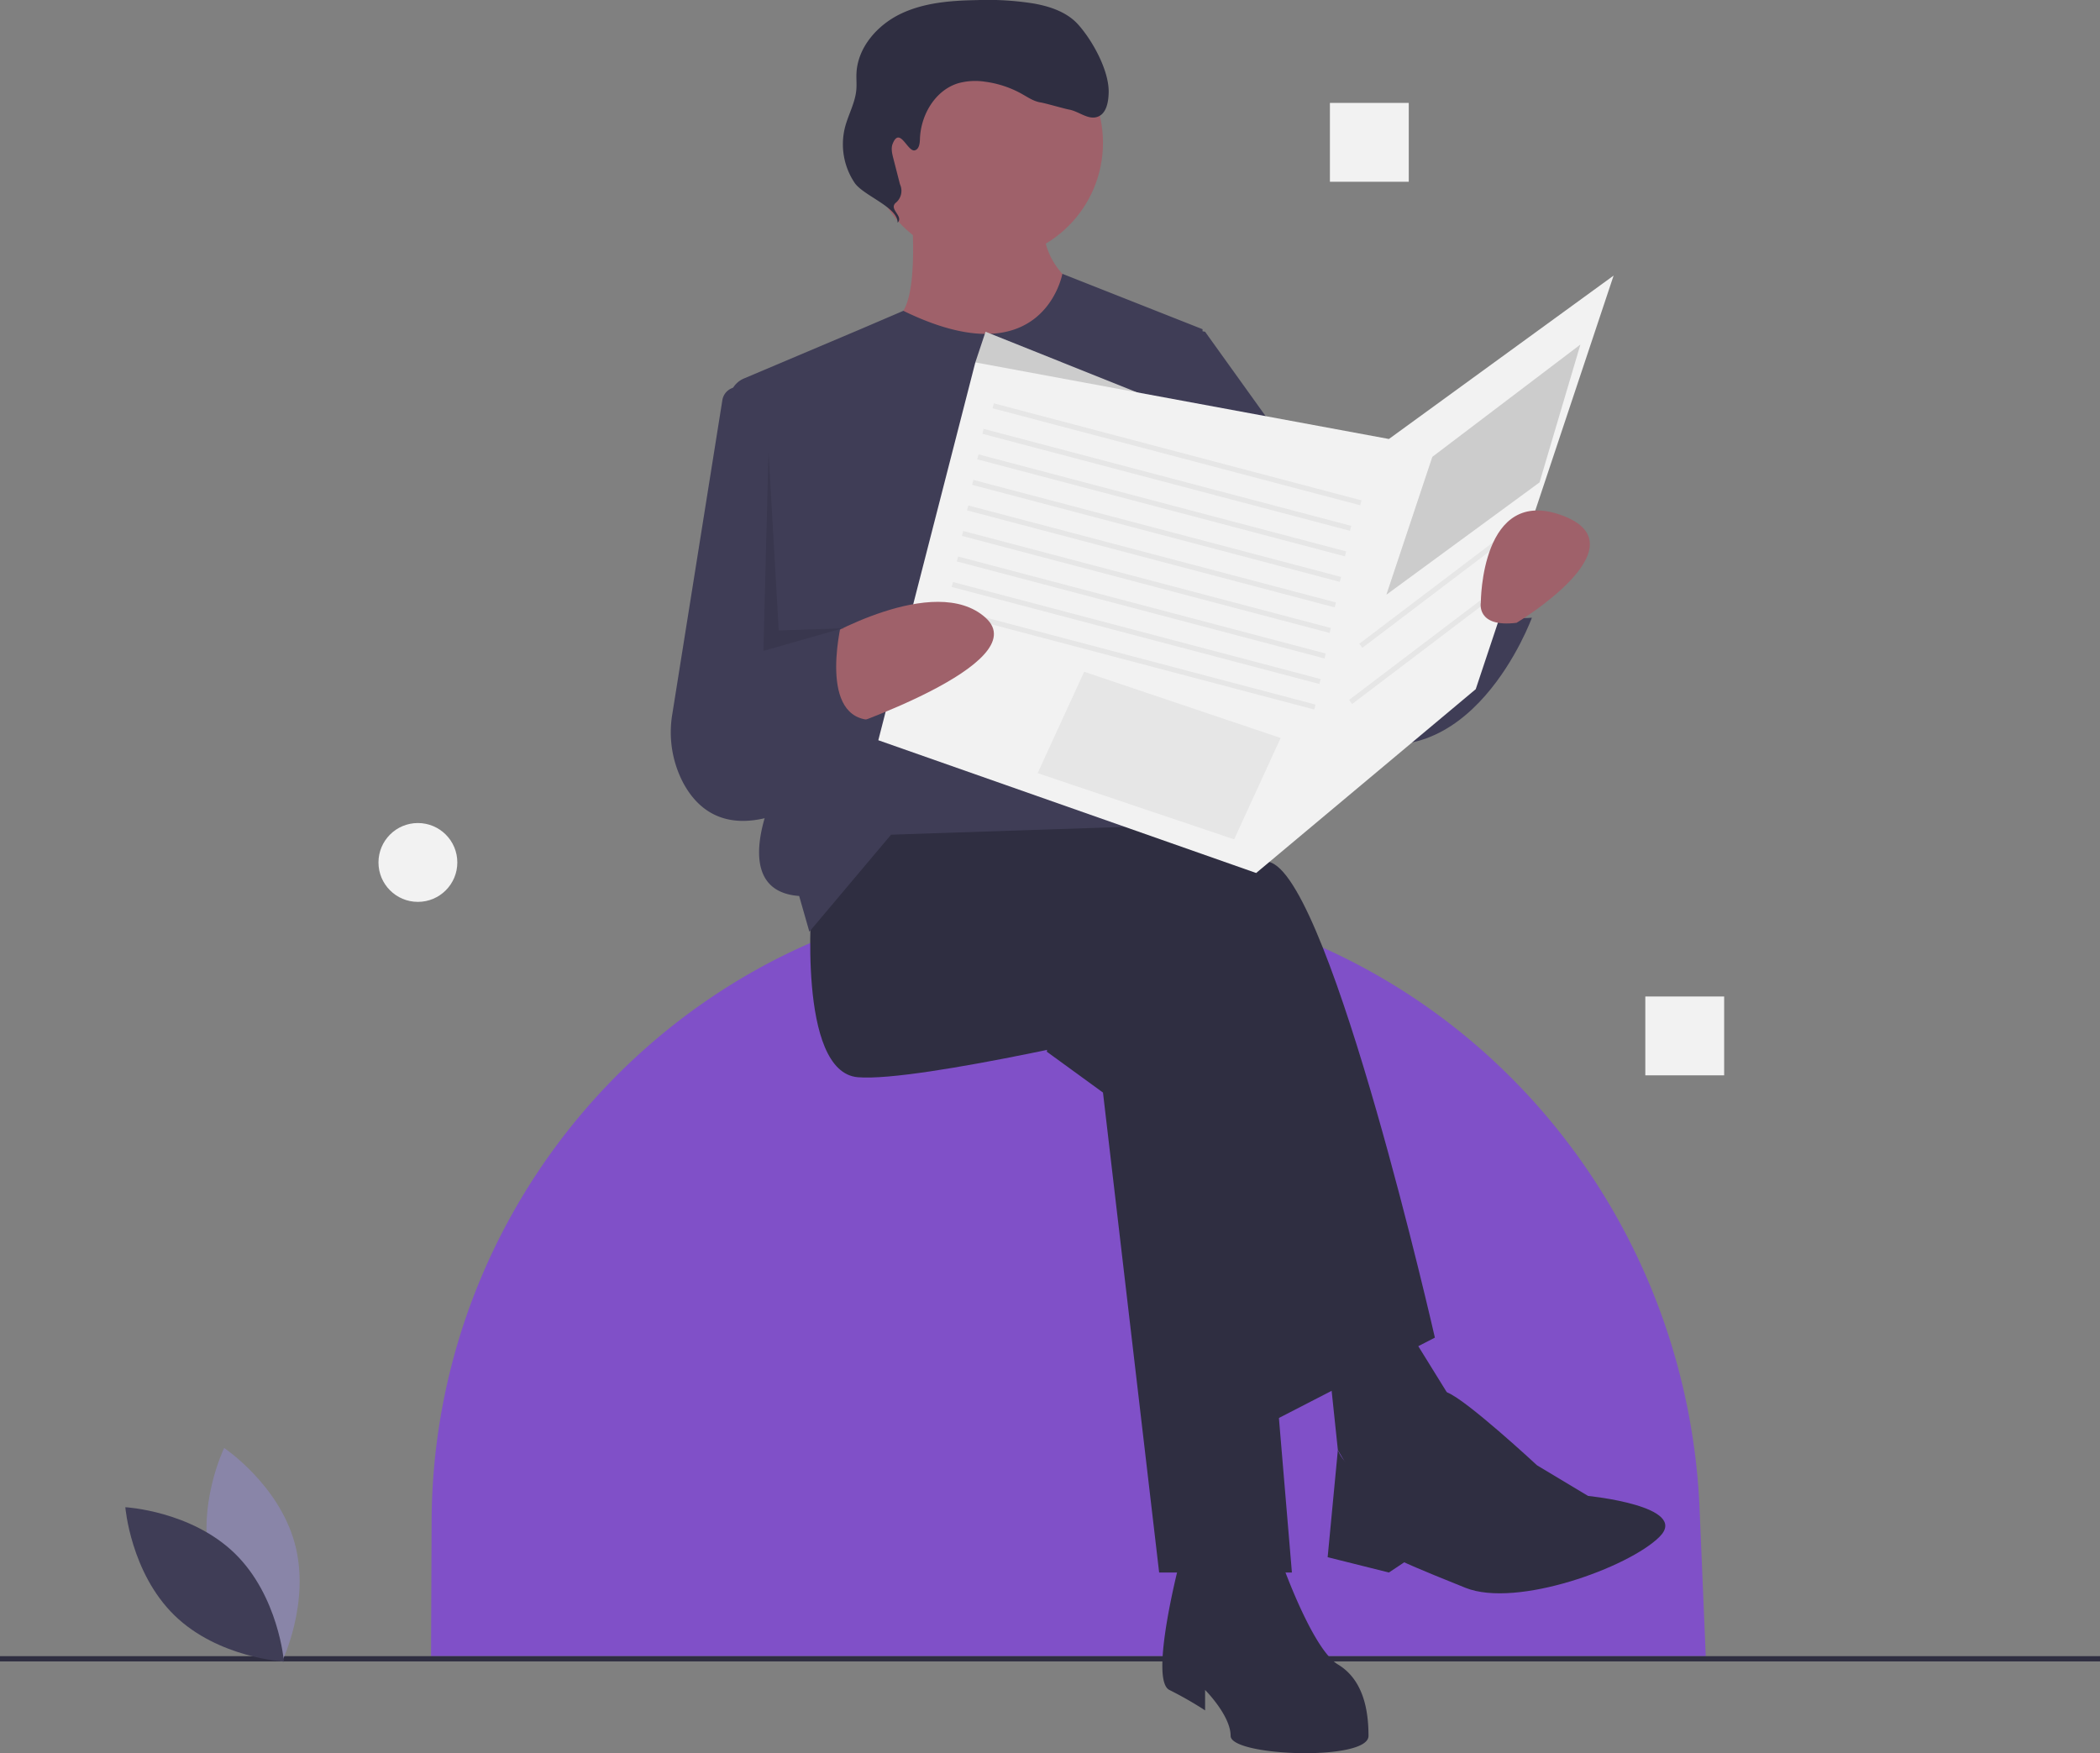 <svg id="a751cec9-7d0e-4c8a-a2d9-3a6c65a20454" data-name="Layer 1" xmlns="http://www.w3.org/2000/svg" width="799" height="667.076" viewBox="0 0 799 667.076"><rect x="0" y="0" width="799" height="667.076" fill="#808080" stroke="none"/><title>newspaper</title><path d="M849.5,746.62h-485l.219-51.422c.553-130.115,104.408-237.329,234.506-239.542q2.108-.036,4.223-.036h0a245.336,245.336,0,0,1,85.752,15.406c92.054,34.283,153.841,121.384,157.951,219.528Z" transform="translate(-200.5 -116.462)" fill="#8050c8"/><rect y="630.158" width="799" height="2" fill="#2f2e41"/><polygon points="398.287 400.165 419.657 415.708 441.028 598.33 491.54 598.33 474.055 390.451 404.115 363.252 398.287 400.165" fill="#2f2e41"/><path d="M509.418,458.344s-5.828,66.055,17.485,67.998,112.682-19.428,112.682-19.428l42.741,151.537,64.112-33.027s-38.856-170.965-62.169-180.679-101.025-29.142-101.025-29.142l-56.341,9.714Z" transform="translate(-200.5 -116.462)" fill="#2f2e41"/><path d="M649.299,710.906s-11.657,44.684-3.886,48.57a140.535,140.535,0,0,1,13.6,7.771v-7.771s9.714,9.714,9.714,17.485,52.455,9.714,52.455,0-1.943-21.371-11.657-27.199-21.371-38.856-21.371-38.856Z" transform="translate(-200.5 -116.462)" fill="#2f2e41"/><polygon points="505.14 514.79 509.025 551.703 522.625 575.016 555.652 538.103 530.396 497.305 505.14 514.79" fill="#2f2e41"/><path d="M736.724,668.165s7.154-24.46,14.262-21.944,34.307,27.772,34.307,27.772L804.722,685.65s38.856,3.886,27.199,15.542-54.398,27.199-73.826,19.428-23.313-9.714-23.313-9.714l-5.828,3.886-23.313-5.828,3.886-40.799S715.354,685.65,736.724,668.165Z" transform="translate(-200.5 -116.462)" fill="#2f2e41"/><circle cx="374.973" cy="54.349" r="44.684" fill="#9f616a"/><path d="M547.303,197.039s3.886,40.799-7.771,40.799S541.474,288.35,572.559,288.35s42.741-60.226,42.741-60.226-21.371-7.771-17.485-33.027S547.303,197.039,547.303,197.039Z" transform="translate(-200.5 -116.462)" fill="#9f616a"/><path d="M544.207,234.725l-16.332,6.998L483.55,260.476a9,9,0,0,0-5.437,9.294l16.734,148.746s-17.485,36.913,9.714,38.856L508.447,470.972l31.085-36.913,116.567-3.886,1.943-188.45L604.706,220.647S597.452,260.755,544.207,234.725Z" transform="translate(-200.5 -116.462)" fill="#3f3d56"/><path d="M489.991,266.008l-7.179-2.051a5.919,5.919,0,0,0-7.471,4.759L456.288,388.223a41.502,41.502,0,0,0,4.055,25.917c5.887,11.146,18.113,21.254,43.247,9.233l17.485-126.281Z" transform="translate(-200.5 -116.462)" fill="#3f3d56"/><path d="M635.7,238.809l23.313,3.886,64.112,89.368L728.953,347.605l36.913-11.657s-1.943,17.485,17.485,15.542c0,0-23.313,64.112-71.883,44.684s-64.112-77.711-64.112-77.711Z" transform="translate(-200.5 -116.462)" fill="#3f3d56"/><polygon points="462.399 161.203 374.973 126.232 371.088 137.889 411.886 172.859 462.399 161.203" fill="#ccc"/><path d="M548.57,173.66c1.65-.441,1.893-2.632,1.948-4.339.296-9.142,5.802-18.524,14.553-21.185a24.467,24.467,0,0,1,10.313-.568,39.063,39.063,0,0,1,13.967,4.66c2.279,1.281,4.515,2.825,7.1,3.216,1.707.259,9.101,2.408,10.801,2.711,3.738.665,7.212,4.01,10.799,2.765,3.432-1.191,4.191-5.634,4.274-9.265.189-8.273-6.092-19.724-11.624-25.878-4.198-4.671-10.519-6.827-16.698-7.948a111.168,111.168,0,0,0-21.838-1.328c-9.889.176-20.051.94-28.968,5.218s-16.407,12.794-16.834,22.675c-.089,2.058.123,4.125-.05,6.178-.422,5.008-3.082,9.532-4.329,14.4a26.35,26.35,0,0,0,3.68,21.057c3.309,4.87,16.543,9.291,16.351,15.176,2.392-2.478-3.249-4.972-.857-7.45a5.892,5.892,0,0,0,1.752-7.199l-2.54-9.907c-.465-1.814-.922-3.778-.22-5.513C542.875,164.407,545.818,174.395,548.57,173.66Z" transform="translate(-200.5 -116.462)" fill="#2f2e41"/><polygon points="371.088 137.889 334.175 281.655 477.941 332.168 561.481 262.227 613.936 104.862 528.453 167.031 371.088 137.889" fill="#f2f2f2"/><rect x="647.356" y="216.987" width="1.942" height="144.669" transform="translate(2.659 725.906) rotate(-75.217)" fill="#e6e6e6"/><rect x="643.471" y="226.701" width="1.942" height="144.669" transform="translate(-9.627 729.384) rotate(-75.217)" fill="#e6e6e6"/><rect x="641.528" y="236.415" width="1.942" height="144.669" transform="translate(-20.467 734.741) rotate(-75.217)" fill="#e6e6e6"/><rect x="639.585" y="246.129" width="1.942" height="144.669" transform="translate(-31.306 740.098) rotate(-75.217)" fill="#e6e6e6"/><rect x="637.642" y="255.843" width="1.942" height="144.669" transform="translate(-42.146 745.455) rotate(-75.217)" fill="#e6e6e6"/><rect x="635.7" y="265.557" width="1.942" height="144.669" transform="translate(-52.985 750.812) rotate(-75.217)" fill="#e6e6e6"/><rect x="633.757" y="275.27" width="1.942" height="144.669" transform="translate(-63.825 756.169) rotate(-75.217)" fill="#e6e6e6"/><rect x="631.814" y="284.984" width="1.942" height="144.669" transform="translate(-74.664 761.526) rotate(-75.217)" fill="#e6e6e6"/><rect x="629.871" y="294.698" width="1.942" height="144.669" transform="translate(-85.504 766.883) rotate(-75.217)" fill="#e6e6e6"/><path d="M512.35,360.104s43.695-26.099,63.123-8.614-56.341,42.741-56.341,42.741Z" transform="translate(-200.5 -116.462)" fill="#9f616a"/><path d="M464.734,372.861l56.341-21.371s-9.714,36.913,9.714,38.856L503.59,423.374S449.192,423.374,464.734,372.861Z" transform="translate(-200.5 -116.462)" fill="#3f3d56"/><polygon points="412.494 255.602 487.255 280.799 469.562 319.365 394.801 294.169 412.494 255.602" fill="#e6e6e6"/><polygon points="544.967 173.831 601.308 131.089 585.766 183.545 527.482 226.286 544.967 173.831" fill="#ccc"/><rect x="711.079" y="339.834" width="70.719" height="1.943" transform="translate(-254.725 403.942) rotate(-37.183)" fill="#e6e6e6"/><rect x="707.194" y="361.204" width="70.719" height="1.943" transform="translate(-268.431 405.939) rotate(-37.183)" fill="#e6e6e6"/><path d="M777.523,353.433s48.57-29.142,17.485-40.799-31.085,33.027-31.085,33.027S761.981,355.376,777.523,353.433Z" transform="translate(-200.5 -116.462)" fill="#9f616a"/><polygon points="292.405 171.888 290.462 247.657 320.575 239.063 296.29 239.885 292.405 171.888" opacity="0.1"/><path d="M280.909,712.354c6.073,22.45,26.875,36.354,26.875,36.354s10.955-22.495,4.882-44.945-26.875-36.354-26.875-36.354S274.835,689.904,280.909,712.354Z" transform="translate(-200.5 -116.462)" fill="#8985a8"/><path d="M289.833,707.53c16.665,16.223,18.7,41.16,18.7,41.16s-24.984-1.364-41.648-17.587-18.7-41.16-18.7-41.16S273.168,691.307,289.833,707.53Z" transform="translate(-200.5 -116.462)" fill="#3f3d56"/><rect x="626" y="379.158" width="30" height="30" fill="#f2f2f2"/><rect x="506" y="39.158" width="30" height="30" fill="#f2f2f2"/><circle cx="159" cy="328.158" r="15" fill="#f2f2f2"/></svg>